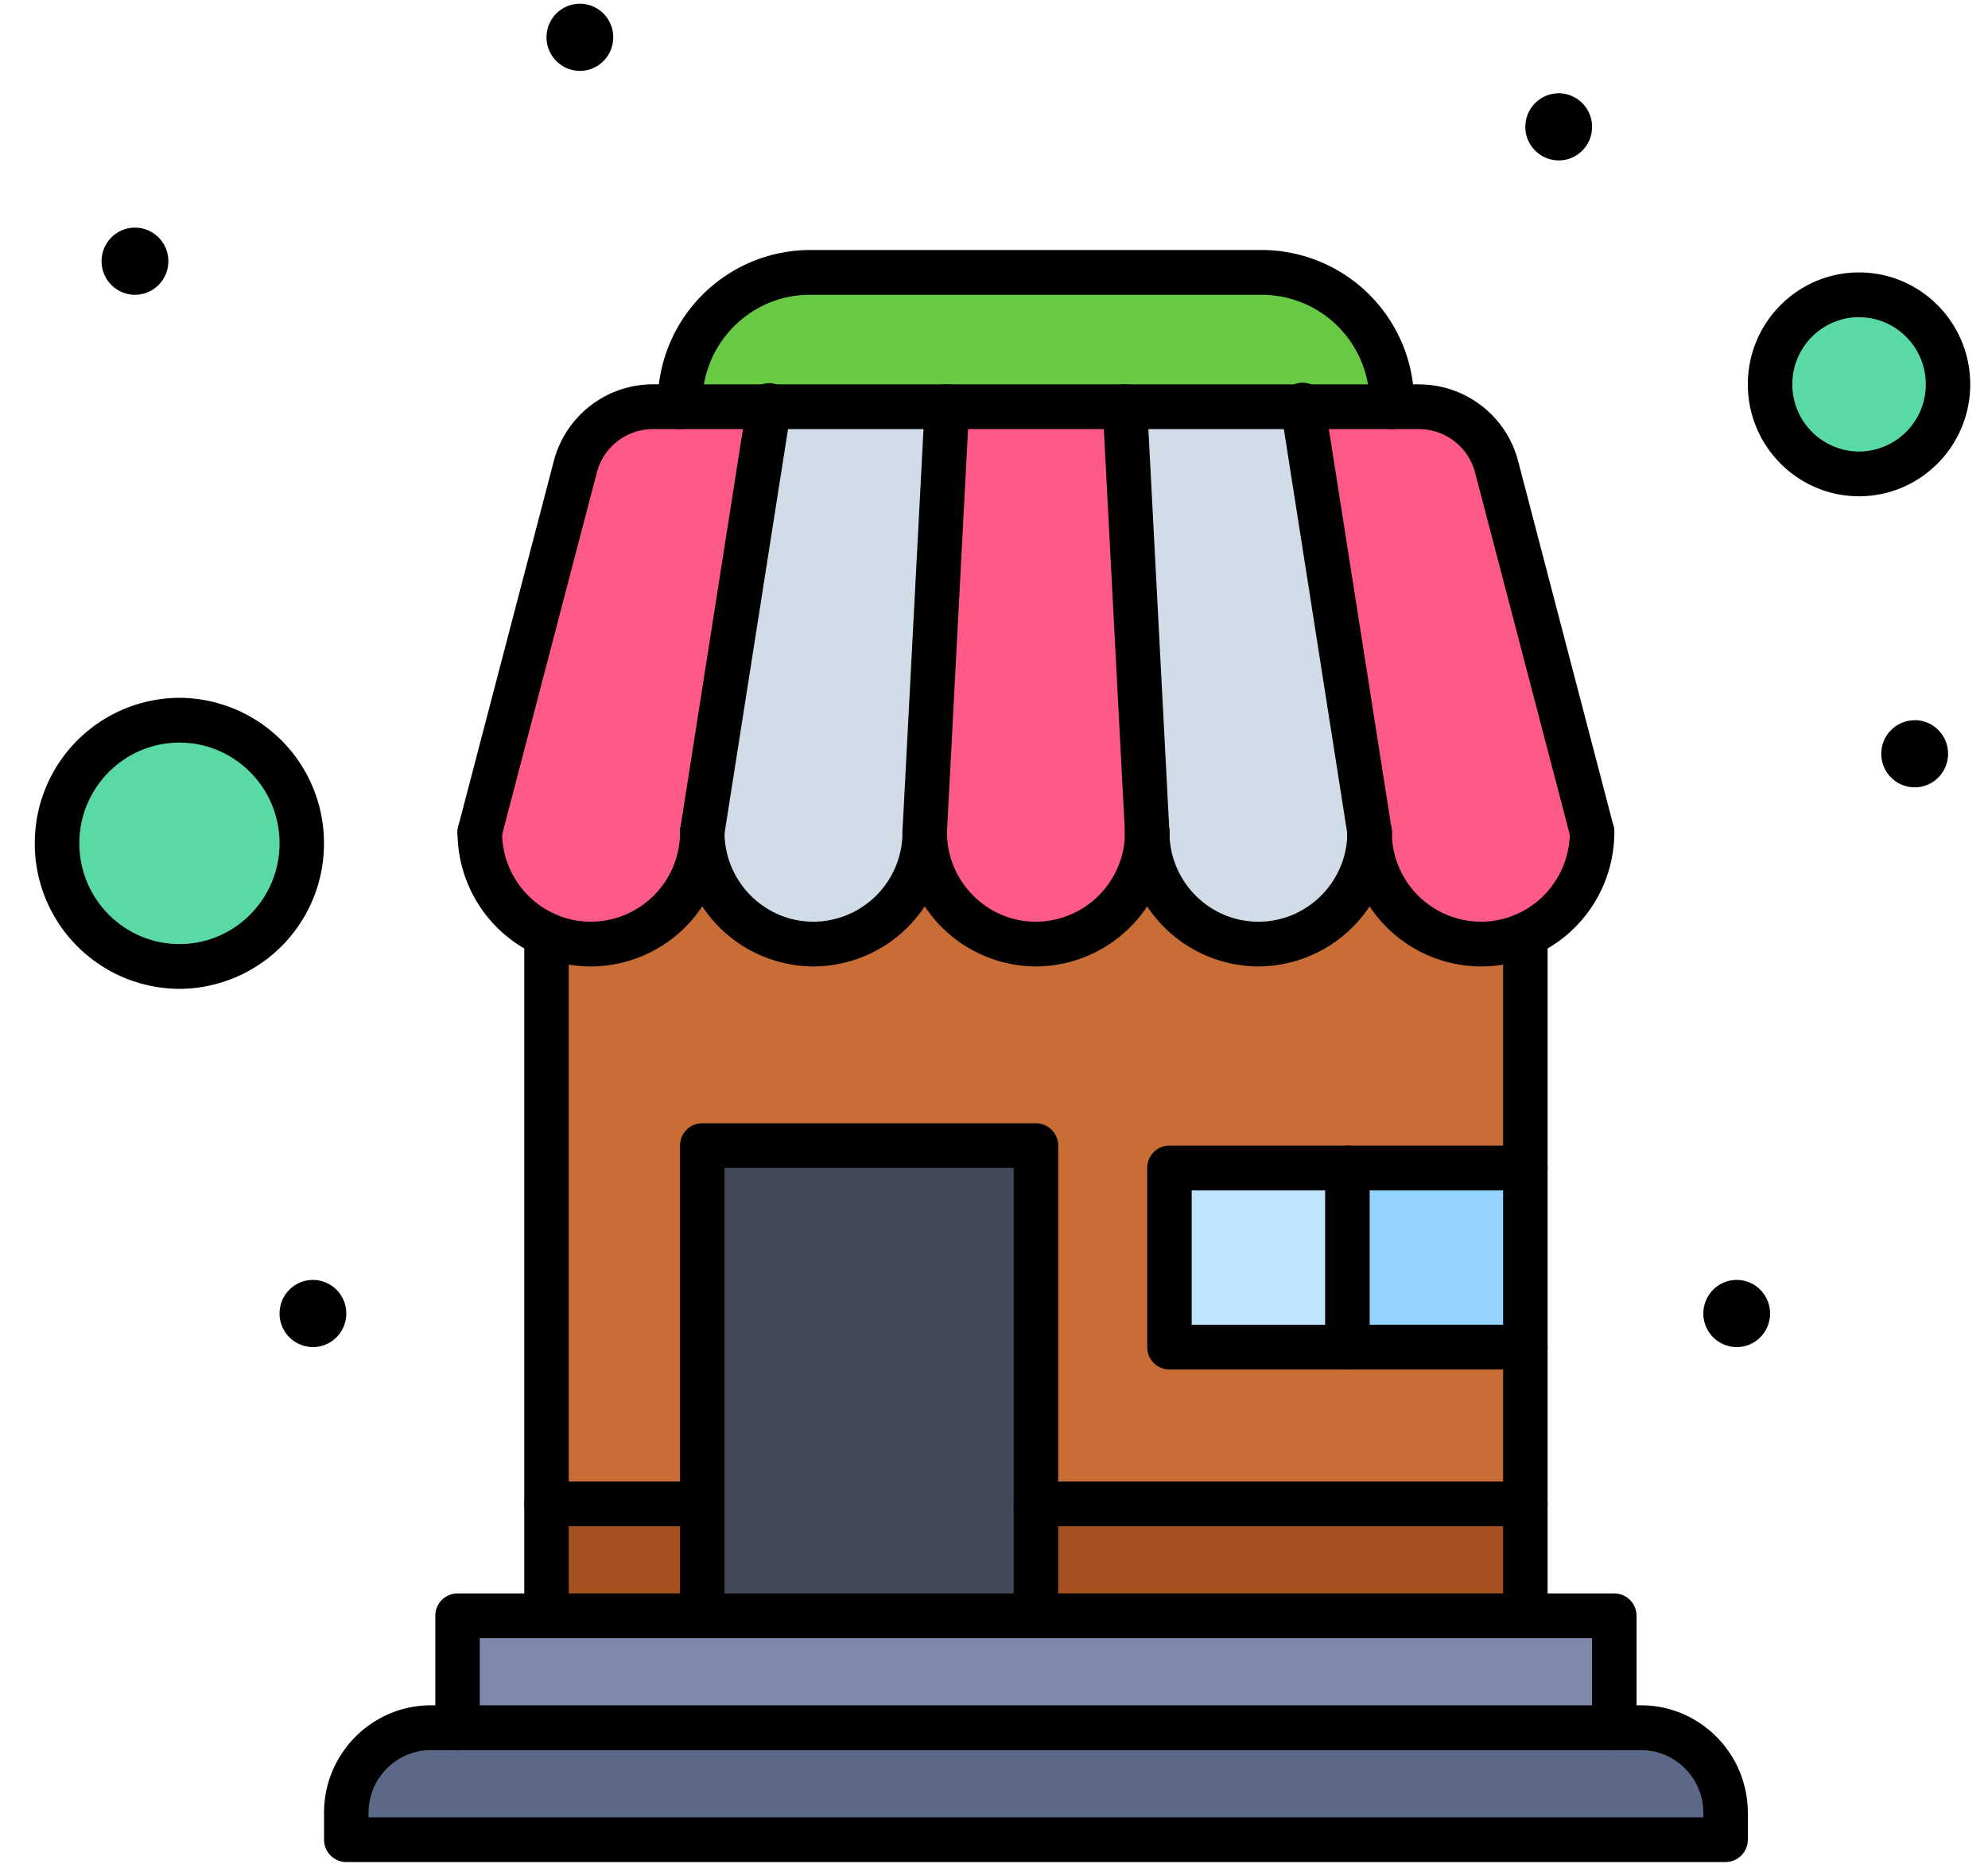 <svg width="32" height="30" fill="none" xmlns="http://www.w3.org/2000/svg"><path d="M11.304 13.394c0 .996.802 1.802 1.79 1.802.99 0 1.79-.806 1.79-1.802 0 .996.803 1.802 1.791 1.802.99 0 1.79-.806 1.79-1.802 0 .996.803 1.802 1.791 1.802.99 0 1.79-.806 1.79-1.802 0 .996.803 1.802 1.79 1.802.255 0 .498-.053.717-.15v9.16H8.797v-9.16c1.171.516 2.507-.346 2.507-1.652z" fill="#C86D36"/><path d="M29.924 4.745c.792 0 1.433.645 1.433 1.442 0 .796-.641 1.441-1.433 1.441-.79 0-1.432-.645-1.432-1.441 0-.797.642-1.442 1.432-1.442zM2.889 11.592c1.088 0 1.97.888 1.97 1.982a1.976 1.976 0 01-1.97 1.982 1.976 1.976 0 01-1.97-1.982c0-1.094.883-1.982 1.97-1.982z" fill="#59D9A4"/><path d="M27.776 29.179v.433H5.574v-.433c0-.756.61-1.37 1.361-1.37h19.48c.752 0 1.36.614 1.36 1.37z" fill="#5C6887"/><path d="M25.985 26.008v1.802H7.365v-1.802h18.62z" fill="#7D89AA"/><path d="M16.675 24.206h7.878v1.802h-7.878v-1.802zm-7.878 0h2.507v1.802H8.797v-1.802z" fill="#A85120"/><path d="M16.675 24.206v1.802h-5.371V18.44h5.371v5.766z" fill="#414A56"/><path d="M21.688 18.8h2.865v2.883h-2.865V18.8z" fill="#94D4FF"/><path d="M18.823 18.8h2.865v2.883h-2.864V18.8z" fill="#BCE4FF"/><path d="M22.404 6.487v.06H10.946v-.06c0-1.161.935-2.102 2.089-2.102h7.281c1.154 0 2.088.94 2.088 2.102z" fill="#68CA44"/><path d="M20.972 6.547l1.074 6.847c0 .996-.8 1.802-1.79 1.802-.988 0-1.79-.806-1.79-1.802l-.359-6.847h2.865zm-5.729 0l-.358 6.847c0 .996-.802 1.802-1.79 1.802-.99 0-1.791-.806-1.791-1.802l1.074-6.847h2.865z" fill="#D0DCE7"/><path d="M24.09 7.515l1.537 5.88c0 .994-.8 1.801-1.79 1.801-.988 0-1.79-.806-1.79-1.802l-1.075-6.847h1.87c.587 0 1.1.398 1.248.968zm-5.982-.968l.358 6.847c0 .996-.802 1.802-1.79 1.802-.99 0-1.791-.806-1.791-1.802l.358-6.847h2.865zm-5.73 0l-1.074 6.847c0 .996-.802 1.802-1.79 1.802a1.796 1.796 0 01-1.791-1.802l1.538-5.88a1.29 1.29 0 011.247-.967h1.87z" fill="#FF5987"/><path d="M30.82 11.592c.297 0 .537.242.537.54 0 .3-.24.541-.537.541a.539.539 0 01-.538-.54.54.54 0 01.538-.54zm-2.865 9.01c.297 0 .537.242.537.54 0 .299-.24.541-.537.541a.54.54 0 01-.537-.54c0-.299.24-.541.537-.541zM25.09 1.501a.54.54 0 01.537.541c0 .298-.24.54-.537.54a.539.539 0 01-.537-.54c0-.298.24-.54.537-.54zM9.334.06c.297 0 .537.242.537.54 0 .299-.24.541-.537.541a.54.54 0 01-.537-.54c0-.299.24-.541.537-.541zM5.037 20.602c.297 0 .537.242.537.54 0 .299-.24.541-.537.541a.54.54 0 01-.537-.54c0-.299.24-.541.537-.541zM2.172 3.664c.298 0 .538.242.538.54 0 .299-.24.541-.538.541a.54.54 0 01-.537-.54c0-.299.24-.541.537-.541zm5.551 10.091a.36.36 0 01-.347-.452l1.538-5.88a1.651 1.651 0 011.594-1.237h.438a.36.36 0 01.358.36.36.36 0 01-.358.361h-.438a.933.933 0 00-.901.7l-1.538 5.879a.358.358 0 01-.346.269zm3.581 0a.359.359 0 01-.354-.417l1.074-6.847a.359.359 0 11.708.112l-1.075 6.847a.359.359 0 01-.353.305zm3.581 0l-.02-.001a.36.36 0 01-.338-.379l.358-6.847a.36.36 0 01.377-.341c.197.01.349.18.338.379l-.358 6.847a.36.36 0 01-.357.341zm3.58 0a.359.359 0 01-.357-.342l-.358-6.847a.36.36 0 01.338-.379.36.36 0 01.377.341l.358 6.847a.36.36 0 01-.358.38zm7.162 0a.359.359 0 01-.346-.27l-1.537-5.878a.934.934 0 00-.901-.7h-.439a.36.36 0 01-.358-.36c0-.2.16-.36.358-.36h.439a1.65 1.65 0 011.594 1.236l1.537 5.88a.36.36 0 01-.347.452zm-3.581 0a.359.359 0 01-.354-.305l-1.074-6.847a.359.359 0 11.707-.112l1.075 6.847a.36.36 0 01-.354.417z" fill="#000"/><path d="M9.513 15.556c-.299 0-.588-.06-.86-.18a2.164 2.164 0 01-1.288-1.982c0-.199.16-.36.358-.36a.36.36 0 01.358.36c0 .573.337 1.092.86 1.322.18.08.373.12.572.12a1.44 1.44 0 001.433-1.442c0-.199.16-.36.358-.36a.36.36 0 01.358.36 2.158 2.158 0 01-2.149 2.162z" fill="#000"/><path d="M13.094 15.556a2.158 2.158 0 01-2.148-2.162c0-.199.16-.36.358-.36a.36.36 0 01.358.36c0 .795.642 1.442 1.432 1.442a1.44 1.44 0 001.433-1.442c0-.199.16-.36.358-.36a.36.36 0 01.358.36 2.158 2.158 0 01-2.149 2.162z" fill="#000"/><path d="M16.675 15.556a2.158 2.158 0 01-2.148-2.162c0-.199.16-.36.358-.36a.36.36 0 01.358.36c0 .795.642 1.442 1.432 1.442a1.44 1.44 0 001.433-1.442c0-.199.16-.36.358-.36a.36.36 0 01.358.36 2.158 2.158 0 01-2.149 2.162z" fill="#000"/><path d="M20.256 15.556a2.158 2.158 0 01-2.149-2.162c0-.199.16-.36.358-.36a.36.36 0 01.359.36c0 .795.642 1.442 1.432 1.442.79 0 1.432-.647 1.432-1.442 0-.199.16-.36.358-.36a.36.36 0 01.358.36 2.158 2.158 0 01-2.148 2.162z" fill="#000"/><path d="M23.837 15.556a2.158 2.158 0 01-2.149-2.162c0-.199.16-.36.358-.36a.36.36 0 01.358.36 1.44 1.44 0 001.433 1.442c.2 0 .392-.04.572-.12.523-.23.86-.749.86-1.322 0-.199.16-.36.358-.36a.36.36 0 01.358.36c0 .86-.506 1.638-1.289 1.982-.27.12-.56.18-.86.18zM8.797 26.368a.36.36 0 01-.358-.36V15.046c0-.199.16-.36.358-.36a.36.36 0 01.358.36v10.962c0 .199-.16.36-.358.36zm15.756 0a.36.36 0 01-.358-.36v-4.325c0-.2.16-.36.358-.36a.36.36 0 01.358.36v4.325c0 .199-.16.36-.358.36z" fill="#000"/><path d="M24.553 19.16a.36.36 0 01-.358-.36v-3.754c0-.199.16-.36.358-.36a.36.36 0 01.358.36V18.8a.36.36 0 01-.358.36zm-7.878 7.208a.36.36 0 01-.358-.36V18.8h-4.655v7.208c0 .199-.16.36-.358.36a.36.36 0 01-.358-.36V18.44c0-.2.16-.36.358-.36h5.371a.36.36 0 01.358.36v7.568c0 .199-.16.36-.358.36zm5.013-4.324h-2.864a.36.36 0 01-.358-.36V18.8c0-.199.16-.36.358-.36h2.864a.36.36 0 01.359.36c0 .2-.16.36-.359.36h-2.506v2.163h2.506a.36.36 0 01.359.36.36.36 0 01-.359.36z" fill="#000"/><path d="M24.553 22.044h-2.865a.36.36 0 01-.358-.36V18.8c0-.199.16-.36.358-.36h2.865a.36.36 0 01.358.36v2.883a.36.36 0 01-.358.36zm-2.506-.721h2.148V19.16h-2.148v2.163zm-10.743 3.243H8.797a.36.36 0 01-.358-.36c0-.2.16-.36.358-.36h2.507a.36.36 0 01.358.36c0 .199-.16.36-.358.36zm13.249 0h-7.878a.36.36 0 01-.358-.36c0-.2.16-.36.358-.36h7.878a.36.36 0 01.358.36c0 .199-.16.36-.358.36zM22.405 6.907h-11.46a.36.36 0 01-.357-.36v-.06a2.458 2.458 0 012.447-2.463h7.281a2.458 2.458 0 012.447 2.463v.06a.36.36 0 01-.358.36zm-11.075-.72h10.69a1.737 1.737 0 00-1.704-1.442h-7.281c-.853 0-1.563.624-1.705 1.441zM25.985 28.17a.36.36 0 01-.358-.36v-1.442H7.723v1.442a.36.36 0 01-.358.36.36.36 0 01-.358-.36v-1.802c0-.2.16-.36.358-.36h18.62a.36.36 0 01.358.36v1.802a.36.36 0 01-.358.36z" fill="#000"/><path d="M27.776 29.972H5.574a.36.36 0 01-.358-.36v-.433c0-.954.771-1.73 1.72-1.73h19.48c.947 0 1.718.776 1.718 1.73v.433a.36.36 0 01-.358.36zm-21.844-.72h21.486v-.073c0-.556-.45-1.009-1.003-1.009H6.935c-.553 0-1.003.453-1.003 1.01v.071zM29.924 7.988c-.987 0-1.79-.808-1.79-1.802 0-.993.803-1.801 1.79-1.801.988 0 1.79.808 1.79 1.801 0 .994-.802 1.802-1.79 1.802zm0-2.883c-.592 0-1.074.485-1.074 1.081a1.08 1.08 0 001.074 1.082 1.08 1.08 0 001.075-1.082c0-.596-.482-1.08-1.075-1.08zM2.889 15.917A2.338 2.338 0 01.56 13.574a2.338 2.338 0 012.328-2.342 2.338 2.338 0 012.327 2.342 2.338 2.338 0 01-2.327 2.343zm0-3.964c-.889 0-1.612.727-1.612 1.621 0 .895.723 1.622 1.612 1.622.888 0 1.611-.727 1.611-1.622 0-.894-.723-1.621-1.611-1.621z" fill="#000"/></svg>
